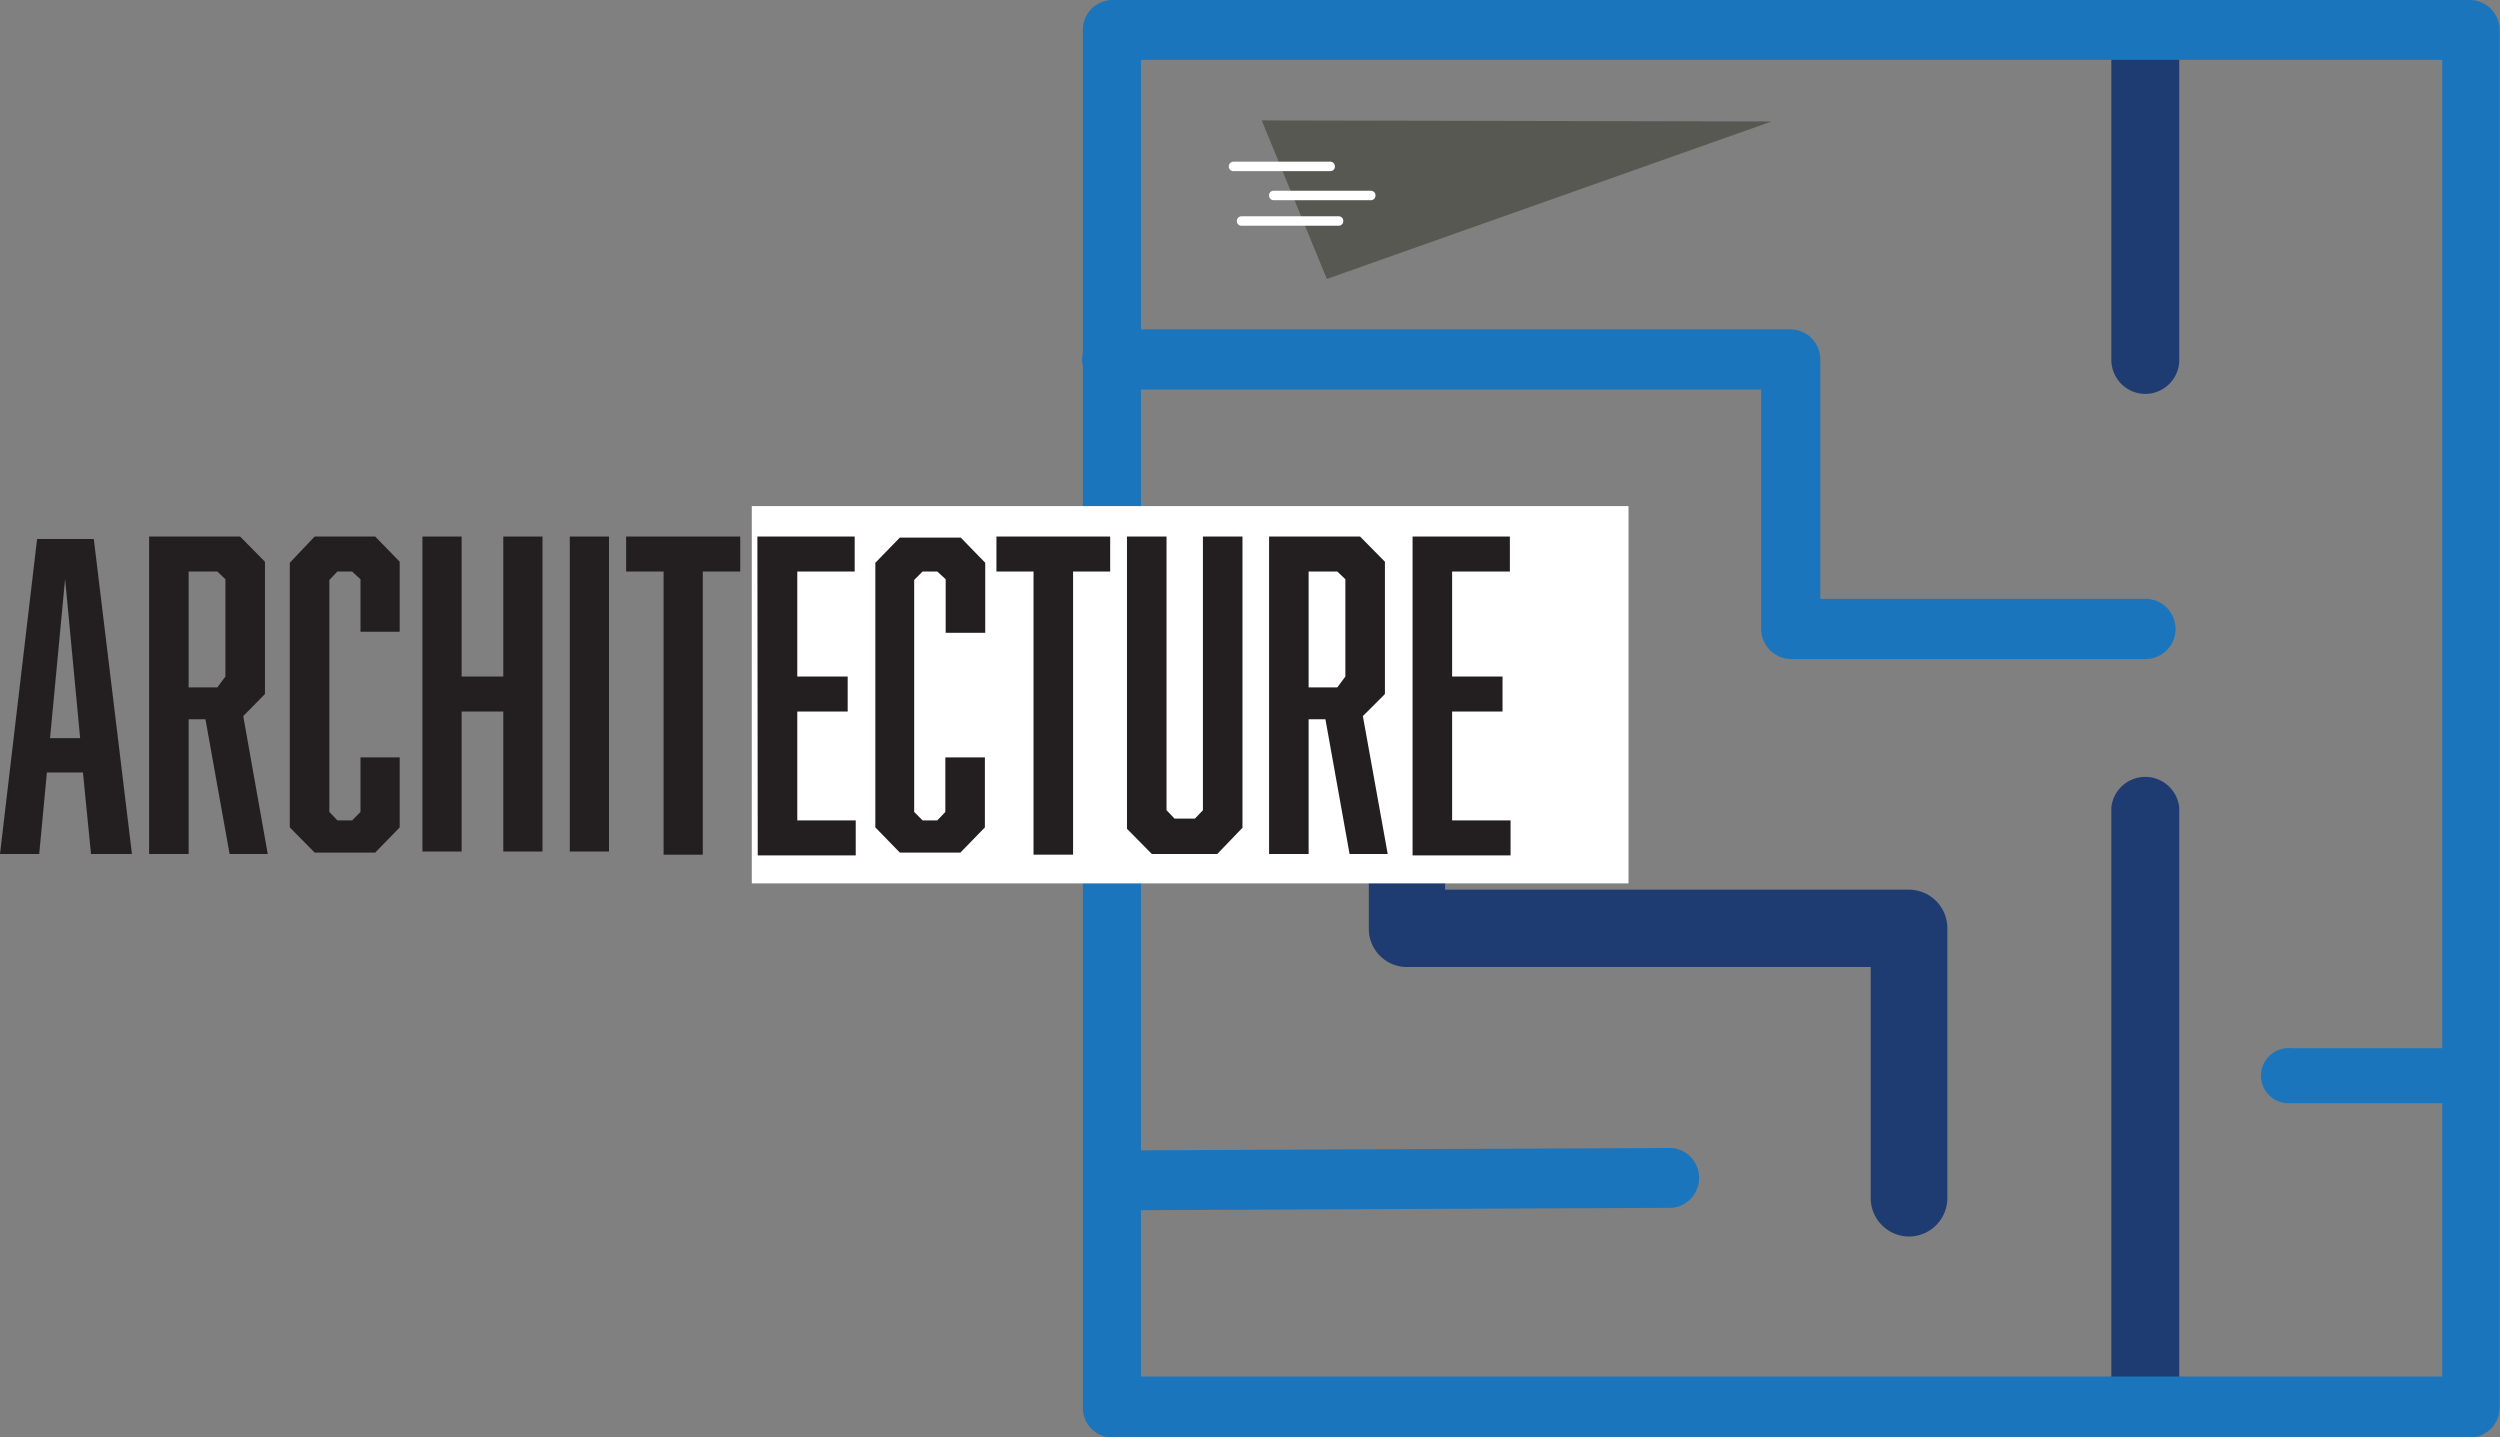 <?xml version="1.0" encoding="utf-8"?>
<svg id="Layer_1" data-name="Layer 1" xmlns="http://www.w3.org/2000/svg" viewBox="0 0 71.43 41.07"><rect x="0" y="0" width="71.43" height="41.07" fill="#808080" stroke="none"/><defs><style>.cls-1{fill:#585852;}.cls-2{fill:#1b75bc;}.cls-3,.cls-4{fill:#1e3c71;stroke:#1e3c71;stroke-miterlimit:10;}.cls-3{stroke-width:0.5px;}.cls-4{stroke-width:0.25px;}.cls-5{fill:#fff;}.cls-6{fill:#231f20;}</style></defs><title>arc</title><g id="Architecture"><polygon class="cls-1" points="36.05 3.44 37.91 7.97 50.62 3.47 36.05 3.44"/><path class="cls-2" d="M61.52,27.5H51.39a.86.86,0,0,1-.85-.86V19.8H32a.86.86,0,0,1,0-1.72H51.39a.86.86,0,0,1,.84.86v6.84h9.29a.86.86,0,0,1,0,1.72Z" transform="translate(-0.22 -8.67)"/><path class="cls-3" d="M54.76,43.75a.85.85,0,0,1-.84-.85V36.05H40.42a.84.84,0,0,1-.84-.85V24.93a.84.84,0,1,1,1.68,0v9.41h13.5a.85.85,0,0,1,.85.86v7.7A.85.85,0,0,1,54.76,43.75Z" transform="translate(-0.22 -8.67)"/><path class="cls-2" d="M32.29,43.25a.86.86,0,0,1,0-1.71L48,41.47h0a.86.86,0,0,1,0,1.71l-15.73.07Z" transform="translate(-0.22 -8.67)"/><path class="cls-4" d="M61.52,19.8a.85.85,0,0,1-.85-.84V9.76a.85.85,0,0,1,1.69,0V19A.85.85,0,0,1,61.52,19.8Z" transform="translate(-0.22 -8.67)"/><path class="cls-4" d="M61.52,49.27a.85.85,0,0,1-.85-.84V31.75a.85.85,0,0,1,1.69,0V48.43A.85.85,0,0,1,61.52,49.27Z" transform="translate(-0.22 -8.67)"/><path class="cls-2" d="M70.53,40.19H65.7a.79.79,0,1,1,0-1.57h4.83a.79.79,0,1,1,0,1.57Z" transform="translate(-0.22 -8.67)"/><path class="cls-2" d="M70.8,49.74H32a.84.84,0,0,1-.84-.85V9.53A.85.85,0,0,1,32,8.67H70.8a.86.86,0,0,1,.84.86V48.89A.85.85,0,0,1,70.8,49.74ZM32.82,48H70V10.38H32.82Z" transform="translate(-0.22 -8.67)"/><rect class="cls-5" x="21.48" y="14.46" width="25.05" height="10.78"/><path class="cls-6" d="M1.56,30.74l-.22,2.33H.22l1.06-9H2.9l1.09,9H2.82l-.23-2.33Zm.52-5.53-.43,4.55h.86Z" transform="translate(-0.22 -8.67)"/><path class="cls-6" d="M4.48,24h2.6l.71.72V28.5l-.62.63.7,3.94H6.78l-.69-3.85H5.61v3.85H4.48Zm2.18,4V25.22L6.43,25H5.61v3.31h.82Z" transform="translate(-0.22 -8.67)"/><path class="cls-6" d="M8.5,24.75,9.21,24h1.73l.7.72v2H10.52V25.22L10.28,25H9.86l-.23.24v6.63l.23.24h.42l.24-.24V30.31h1.12v2l-.7.72H9.21l-.71-.72Z" transform="translate(-0.22 -8.67)"/><path class="cls-6" d="M13.41,28H14.6V24h1.12v9H14.6V29H13.41v4H12.29V24h1.12Z" transform="translate(-0.22 -8.67)"/><path class="cls-6" d="M16.5,24h1.12v9H16.5Z" transform="translate(-0.22 -8.67)"/><path class="cls-6" d="M20.3,25v8.09H19.18V25H18.11V24h3.26V25Z" transform="translate(-0.22 -8.67)"/><path class="cls-6" d="M21.86,24h2.78v1H23v3h1.44v1H23v3.11h1.67v1h-2.8Z" transform="translate(-0.22 -8.67)"/><path class="cls-6" d="M25.23,24.75l.7-.72h1.74l.7.72v2H27.24V25.22L27,25h-.42l-.24.24v6.63l.24.24H27l.23-.24V30.31h1.13v2l-.7.72H25.93l-.7-.72Z" transform="translate(-0.22 -8.67)"/><path class="cls-6" d="M30.88,25v8.09H29.75V25H28.69V24h3.25V25Z" transform="translate(-0.22 -8.67)"/><path class="cls-6" d="M35,33.07H33.13l-.71-.72V24h1.13v7.82l.23.24h.58l.23-.24V24h1.13v8.32Z" transform="translate(-0.22 -8.67)"/><path class="cls-6" d="M36.48,24h2.6l.71.72V28.5l-.63.63.71,3.94H38.78l-.69-3.85h-.48v3.85H36.48Zm2.18,4V25.22L38.43,25h-.82v3.31h.82Z" transform="translate(-0.22 -8.67)"/><path class="cls-6" d="M40.58,24h2.78v1H41.71v3h1.44v1H41.71v3.11h1.67v1h-2.8Z" transform="translate(-0.22 -8.67)"/><path class="cls-5" d="M38.23,13.56H35.46a.13.13,0,0,1-.13-.14.13.13,0,0,1,.13-.13h2.77a.13.13,0,0,1,.13.13A.13.13,0,0,1,38.23,13.56Z" transform="translate(-0.22 -8.67)"/><path class="cls-5" d="M39.39,14.39H36.61a.13.13,0,0,1-.13-.13.13.13,0,0,1,.13-.14h2.78a.13.13,0,0,1,.13.14A.13.13,0,0,1,39.39,14.39Z" transform="translate(-0.22 -8.67)"/><path class="cls-5" d="M38.47,15.12H35.69a.13.13,0,0,1-.13-.13.13.13,0,0,1,.13-.14h2.78a.13.13,0,0,1,.13.14A.13.13,0,0,1,38.47,15.12Z" transform="translate(-0.22 -8.67)"/></g></svg>